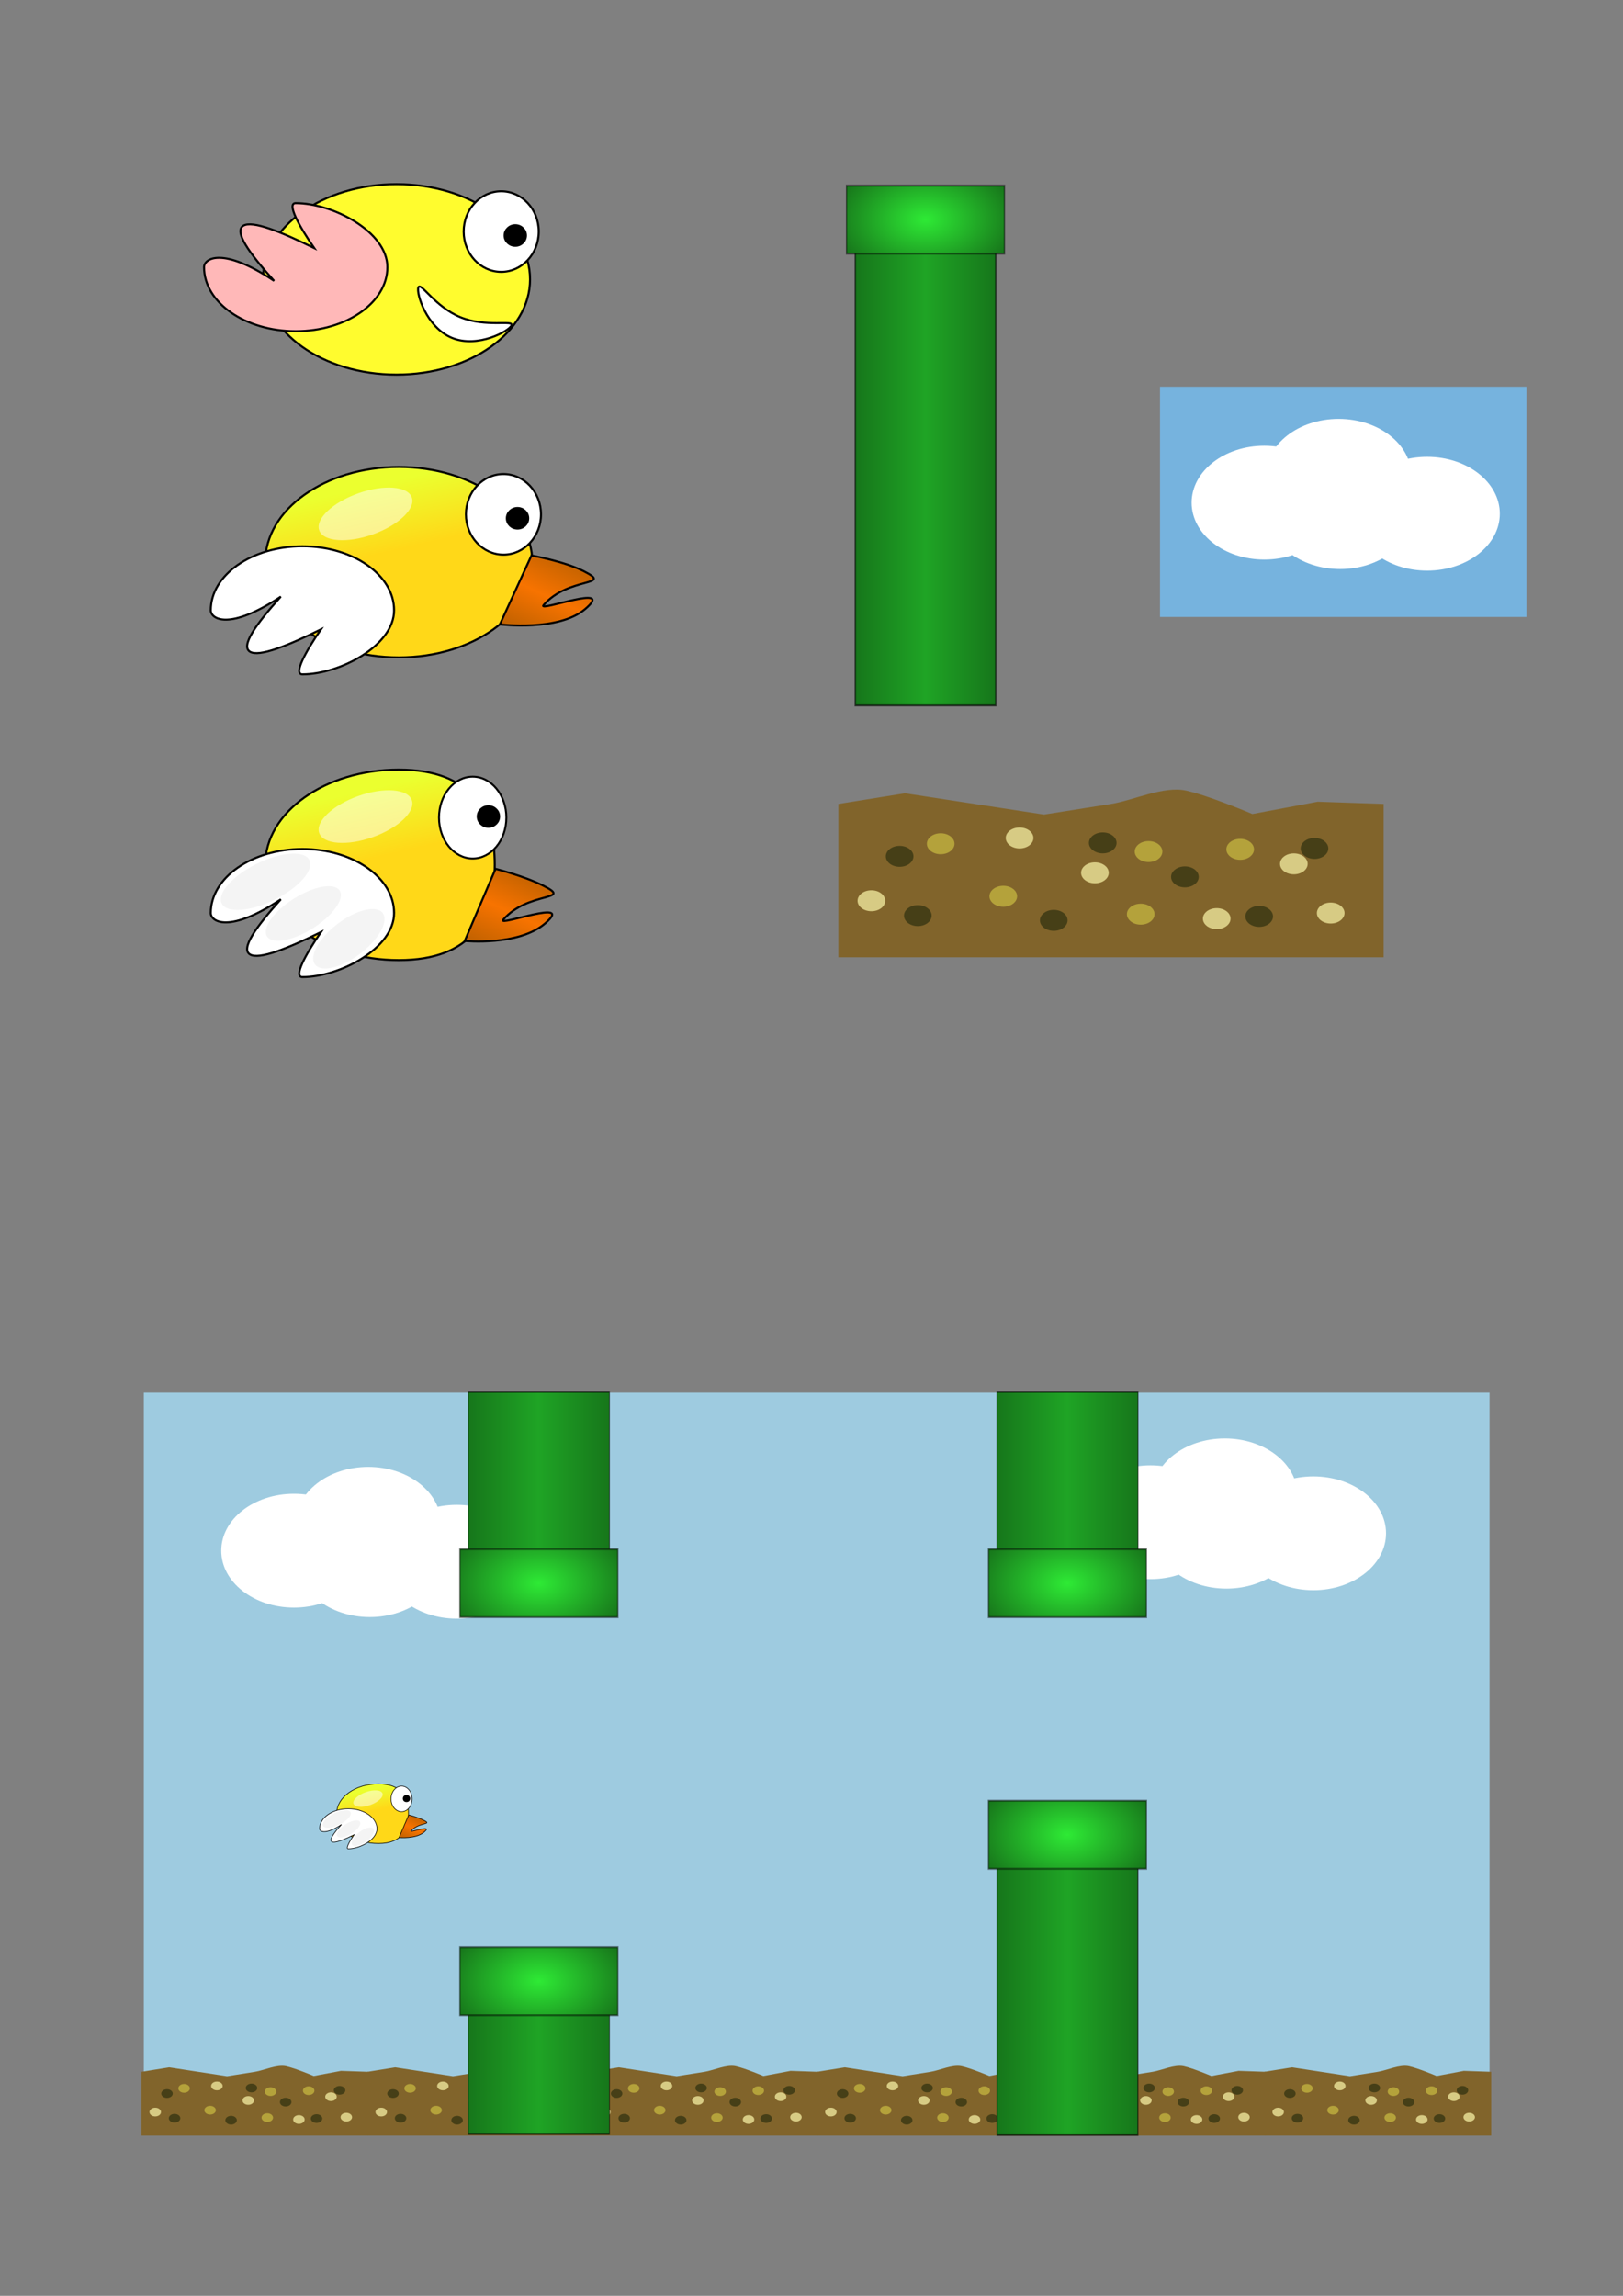 <?xml version="1.0" encoding="UTF-8" standalone="no"?>
<!-- Created with Inkscape (http://www.inkscape.org/) -->

<svg
   width="210mm"
   height="297mm"
   viewBox="0 0 210 297"
   version="1.1"
   id="svg5"
   inkscape:version="1.2 (dc2aedaf03, 2022-05-15)"
   sodipodi:docname="assets.svg"
   xmlns:inkscape="http://www.inkscape.org/namespaces/inkscape"
   xmlns:sodipodi="http://sodipodi.sourceforge.net/DTD/sodipodi-0.dtd"
   xmlns:xlink="http://www.w3.org/1999/xlink"
   xmlns="http://www.w3.org/2000/svg"
   xmlns:svg="http://www.w3.org/2000/svg">
  <rect x="0" y="0" width="210" height="297" fill="#808080" stroke="none"/>
  <sodipodi:namedview
     id="namedview7"
     pagecolor="#ffffff"
     bordercolor="#000000"
     borderopacity="0.25"
     inkscape:showpageshadow="2"
     inkscape:pageopacity="0.0"
     inkscape:pagecheckerboard="0"
     inkscape:deskcolor="#d1d1d1"
     inkscape:document-units="mm"
     showgrid="false"
     inkscape:zoom="0.914906"
     inkscape:cx="98.917265"
     inkscape:cy="532.29512"
     inkscape:window-width="2293"
     inkscape:window-height="1381"
     inkscape:window-x="546"
     inkscape:window-y="284"
     inkscape:window-maximized="0"
     inkscape:current-layer="layer1" />
  <defs
     id="defs2">
    <linearGradient
       inkscape:collect="always"
       id="linearGradient13373">
      <stop
         style="stop-color:#2eea35;stop-opacity:1;"
         offset="0"
         id="stop13369" />
      <stop
         style="stop-color:#000000;stop-opacity:1;"
         offset="1"
         id="stop13371" />
    </linearGradient>
    <linearGradient
       inkscape:collect="always"
       id="linearGradient13357">
      <stop
         style="stop-color:#1fa425;stop-opacity:1;"
         offset="0"
         id="stop13353" />
      <stop
         style="stop-color:#000000;stop-opacity:1;"
         offset="1"
         id="stop13355" />
    </linearGradient>
    <linearGradient
       inkscape:collect="always"
       id="linearGradient10140">
      <stop
         style="stop-color:#f77300;stop-opacity:1;"
         offset="0"
         id="stop10136" />
      <stop
         style="stop-color:#573f00;stop-opacity:1;"
         offset="1"
         id="stop10138" />
    </linearGradient>
    <linearGradient
       inkscape:collect="always"
       id="linearGradient4797">
      <stop
         style="stop-color:#ffd818;stop-opacity:1;"
         offset="0.701"
         id="stop4793" />
      <stop
         style="stop-color:#ebff2f;stop-opacity:1;"
         offset="1"
         id="stop4795" />
    </linearGradient>
    <linearGradient
       inkscape:collect="always"
       xlink:href="#linearGradient4797"
       id="linearGradient5527"
       x1="56.74"
       y1="59.133"
       x2="50.136"
       y2="30.431"
       gradientUnits="userSpaceOnUse"
       gradientTransform="translate(-1.88,32.389)" />
    <linearGradient
       inkscape:collect="always"
       xlink:href="#linearGradient10140"
       id="linearGradient10142"
       x1="71.527"
       y1="44.198"
       x2="78.387"
       y2="29.271"
       gradientUnits="userSpaceOnUse"
       spreadMethod="reflect"
       gradientTransform="translate(-1.88,32.389)" />
    <linearGradient
       inkscape:collect="always"
       xlink:href="#linearGradient10140"
       id="linearGradient10156"
       gradientUnits="userSpaceOnUse"
       x1="71.527"
       y1="44.198"
       x2="78.387"
       y2="29.271"
       spreadMethod="reflect"
       gradientTransform="translate(-7.094,73.083)" />
    <linearGradient
       inkscape:collect="always"
       xlink:href="#linearGradient4797"
       id="linearGradient10158"
       gradientUnits="userSpaceOnUse"
       x1="56.74"
       y1="59.133"
       x2="50.136"
       y2="30.431"
       gradientTransform="translate(-1.88,71.549)" />
    <linearGradient
       inkscape:collect="always"
       xlink:href="#linearGradient13357"
       id="linearGradient13359"
       x1="117.07"
       y1="110.22"
       x2="164.614"
       y2="110.22"
       gradientUnits="userSpaceOnUse"
       spreadMethod="reflect"
       gradientTransform="translate(7.362,-50.713)" />
    <radialGradient
       inkscape:collect="always"
       xlink:href="#linearGradient13373"
       id="radialGradient13375"
       cx="117.07"
       cy="79.137"
       fx="117.07"
       fy="79.137"
       r="14.825"
       gradientTransform="matrix(2.358,0,1.2939712e-8,1.076,-151.636,-56.749)"
       gradientUnits="userSpaceOnUse" />
    <linearGradient
       inkscape:collect="always"
       xlink:href="#linearGradient13357"
       id="linearGradient17826"
       gradientUnits="userSpaceOnUse"
       gradientTransform="matrix(1.005,0,0,0.325,6.754,2.101)"
       x1="117.07"
       y1="110.22"
       x2="164.614"
       y2="110.22"
       spreadMethod="reflect" />
    <radialGradient
       inkscape:collect="always"
       xlink:href="#linearGradient13373"
       id="radialGradient17828"
       gradientUnits="userSpaceOnUse"
       gradientTransform="matrix(2.358,0,1.2939712e-8,1.076,-151.636,-56.749)"
       cx="117.07"
       cy="79.137"
       fx="117.07"
       fy="79.137"
       r="14.825" />
    <linearGradient
       inkscape:collect="always"
       xlink:href="#linearGradient13357"
       id="linearGradient17840"
       gradientUnits="userSpaceOnUse"
       gradientTransform="matrix(1.004,0,0,0.402,6.845,-3.919)"
       x1="117.07"
       y1="110.22"
       x2="164.614"
       y2="110.22"
       spreadMethod="reflect" />
    <radialGradient
       inkscape:collect="always"
       xlink:href="#linearGradient13373"
       id="radialGradient17842"
       gradientUnits="userSpaceOnUse"
       gradientTransform="matrix(2.358,0,1.2939712e-8,1.076,-151.636,-56.749)"
       cx="117.07"
       cy="79.137"
       fx="117.07"
       fy="79.137"
       r="14.825" />
    <linearGradient
       inkscape:collect="always"
       xlink:href="#linearGradient13357"
       id="linearGradient17850"
       gradientUnits="userSpaceOnUse"
       gradientTransform="matrix(1.003,0,0,0.624,7.065,-21.261)"
       x1="117.07"
       y1="110.22"
       x2="164.614"
       y2="110.22"
       spreadMethod="reflect" />
    <radialGradient
       inkscape:collect="always"
       xlink:href="#linearGradient13373"
       id="radialGradient17852"
       gradientUnits="userSpaceOnUse"
       gradientTransform="matrix(2.358,0,1.2939712e-8,1.076,-151.636,-56.749)"
       cx="117.07"
       cy="79.137"
       fx="117.07"
       fy="79.137"
       r="14.825" />
    <linearGradient
       inkscape:collect="always"
       xlink:href="#linearGradient13357"
       id="linearGradient17860"
       gradientUnits="userSpaceOnUse"
       gradientTransform="matrix(1.004,0,0,0.402,6.845,-3.919)"
       x1="117.07"
       y1="110.22"
       x2="164.614"
       y2="110.22"
       spreadMethod="reflect" />
    <radialGradient
       inkscape:collect="always"
       xlink:href="#linearGradient13373"
       id="radialGradient17862"
       gradientUnits="userSpaceOnUse"
       gradientTransform="matrix(2.358,0,1.2939712e-8,1.076,-151.636,-56.749)"
       cx="117.07"
       cy="79.137"
       fx="117.07"
       fy="79.137"
       r="14.825" />
    <linearGradient
       inkscape:collect="always"
       xlink:href="#linearGradient4797"
       id="linearGradient17884"
       gradientUnits="userSpaceOnUse"
       gradientTransform="translate(-1.88,71.549)"
       x1="56.74"
       y1="59.133"
       x2="50.136"
       y2="30.431" />
    <linearGradient
       inkscape:collect="always"
       xlink:href="#linearGradient10140"
       id="linearGradient17886"
       gradientUnits="userSpaceOnUse"
       gradientTransform="translate(-7.094,73.083)"
       x1="71.527"
       y1="44.198"
       x2="78.387"
       y2="29.271"
       spreadMethod="reflect" />
  </defs>
  <g
     inkscape:label="Layer 1"
     inkscape:groupmode="layer"
     id="layer1">
    <rect
       style="fill:#76b3de;fill-opacity:1;stroke:none;stroke-width:0.193;stroke-opacity:0.609"
       id="rect18866"
       width="47.427"
       height="29.787"
       x="150.091"
       y="50.03" />
    <ellipse
       style="fill:url(#linearGradient5527);fill-opacity:1;stroke:#000000;stroke-width:0.265;stroke-opacity:1"
       id="path61"
       cx="51.594"
       cy="72.725"
       rx="17.279"
       ry="12.32" />
    <ellipse
       style="fill:#ffffff;fill-opacity:1;stroke:#000000;stroke-width:0.265;stroke-opacity:1"
       id="path2457"
       cx="65.142"
       cy="66.539"
       rx="4.857"
       ry="5.214" />
    <ellipse
       style="fill:#000000;fill-opacity:1;stroke:#000000;stroke-width:0.265;stroke-opacity:1"
       id="path2615"
       cx="66.962"
       cy="67.047"
       rx="1.38"
       ry="1.329" />
    <path
       id="path2834"
       style="fill:#ffffff;fill-opacity:1;stroke:#000000;stroke-width:0.265"
       d="m 50.991,78.953 c 0,4.574 -7.038,8.282 -11.86,8.282 -1.205,0 0.424,-2.957 2.392,-5.81 -4.256,2.087 -8.01,3.627 -9.191,2.878 -1.181,-0.749 0.695,-3.442 4.005,-7.123 -6.659,4.448 -9.067,2.917 -9.067,1.773 0,-4.574 5.31,-8.282 11.86,-8.282 6.55,0 11.86,3.708 11.86,8.282 z"
       sodipodi:nodetypes="sscscssss" />
    <ellipse
       style="fill:#fffc2e;fill-opacity:1;stroke:#000000;stroke-width:0.265;stroke-opacity:1"
       id="ellipse3304"
       cx="51.305"
       cy="36.142"
       rx="17.279"
       ry="12.32" />
    <ellipse
       style="fill:#ffffff;fill-opacity:1;stroke:#000000;stroke-width:0.265;stroke-opacity:1"
       id="ellipse3306"
       cx="64.852"
       cy="29.956"
       rx="4.857"
       ry="5.214" />
    <ellipse
       style="fill:#000000;fill-opacity:1;stroke:#000000;stroke-width:0.265;stroke-opacity:1"
       id="ellipse3308"
       cx="66.673"
       cy="30.465"
       rx="1.38"
       ry="1.329" />
    <path
       id="path3312"
       style="fill:#ffffff;stroke:#000000;stroke-width:0.265"
       d="m 66.183,42.088 c -0.301,0.739 -4.363,2.984 -7.69,1.627 -3.328,-1.357 -4.662,-5.801 -4.36,-6.54 0.302,-0.739 2.124,2.506 5.452,3.863 3.328,1.357 6.9,0.311 6.598,1.051 z"
       sodipodi:nodetypes="sssss" />
    <path
       id="path4040"
       style="fill:#ffb8b8;fill-opacity:1;stroke:#000000;stroke-width:0.265"
       d="m 50.123,34.562 c 0,-4.574 -7.038,-8.282 -11.86,-8.282 -1.205,0 0.424,2.957 2.392,5.81 -4.256,-2.087 -8.01,-3.627 -9.191,-2.878 -1.181,0.749 0.695,3.442 4.005,7.123 -6.659,-4.448 -9.067,-2.917 -9.067,-1.773 0,4.574 5.31,8.282 11.86,8.282 6.55,0 11.86,-3.708 11.86,-8.282 z"
       sodipodi:nodetypes="sscscssss" />
    <ellipse
       style="fill:#ffffff;fill-opacity:0.502;stroke:none;stroke-width:0.513;stroke-opacity:1"
       id="path6431"
       cx="22.302"
       cy="78.476"
       rx="6.358"
       ry="2.82"
       transform="rotate(-19.564)" />
    <path
       id="path9968"
       style="fill:url(#linearGradient10142);fill-opacity:1;stroke:#000000;stroke-width:0.265;stroke-opacity:1"
       d="m 68.769,71.86 c 0,0 4.251,0.764 6.761,2.032 3.949,1.996 -2.022,0.674 -5.206,4.399 -0.818,0.957 9.428,-2.932 5.396,0.496 -3.456,2.938 -11.041,1.99 -11.041,1.99 z"
       sodipodi:nodetypes="cssscc" />
    <g
       id="g13390">
      <path
         id="ellipse10144"
         style="fill:url(#linearGradient10158);stroke:#000000;stroke-width:0.265"
         d="m 64.017,111.885 c 0,6.804 -2.88,12.32 -12.423,12.32 -9.543,0 -17.279,-5.516 -17.279,-12.32 0,-6.804 7.736,-12.32 17.279,-12.32 9.543,0 12.423,5.516 12.423,12.32 z"
         sodipodi:nodetypes="sssss" />
      <ellipse
         style="fill:#ffffff;fill-opacity:1;stroke:#000000;stroke-width:0.252;stroke-opacity:1"
         id="ellipse10146"
         cx="61.159"
         cy="105.771"
         rx="4.357"
         ry="5.293" />
      <ellipse
         style="fill:#000000;fill-opacity:1;stroke:#000000;stroke-width:0.265;stroke-opacity:1"
         id="ellipse10148"
         cx="63.197"
         cy="105.629"
         rx="1.38"
         ry="1.329" />
      <path
         id="path10150"
         style="fill:#ffffff;fill-opacity:1;stroke:#000000;stroke-width:0.265"
         d="m 50.991,118.113 c 0,4.574 -7.038,8.282 -11.86,8.282 -1.205,0 0.424,-2.957 2.392,-5.81 -4.256,2.087 -8.01,3.627 -9.191,2.878 -1.181,-0.749 0.695,-3.442 4.005,-7.123 -6.659,4.448 -9.067,2.917 -9.067,1.773 0,-4.574 5.31,-8.282 11.86,-8.282 6.55,0 11.86,3.708 11.86,8.282 z"
         sodipodi:nodetypes="sscscssss" />
      <ellipse
         style="fill:#ffffff;fill-opacity:0.502;stroke:none;stroke-width:0.513;stroke-opacity:1"
         id="ellipse10152"
         cx="9.188"
         cy="115.375"
         rx="6.358"
         ry="2.82"
         transform="rotate(-19.564)" />
      <path
         id="path10154"
         style="fill:url(#linearGradient10156);fill-opacity:1;stroke:#000000;stroke-width:0.265;stroke-opacity:1"
         d="m 64.117,112.4 c 0,0 3.689,0.917 6.199,2.186 3.949,1.996 -2.022,0.674 -5.206,4.399 -0.818,0.957 9.428,-2.932 5.396,0.496 -3.456,2.938 -10.377,2.245 -10.377,2.245 z"
         sodipodi:nodetypes="cssscc" />
      <ellipse
         style="fill:#000000;fill-opacity:0.043;stroke:none;stroke-width:0.243;stroke-opacity:1"
         id="path10161"
         cx="-16.606"
         cy="117.602"
         rx="6.334"
         ry="2.596"
         transform="matrix(0.898,-0.439,0.419,0.908,0,0)" />
      <ellipse
         style="fill:#000000;fill-opacity:0.043;stroke:none;stroke-width:0.213;stroke-opacity:1"
         id="ellipse11567"
         cx="-32.396"
         cy="120.912"
         rx="5.553"
         ry="2.277"
         transform="matrix(0.845,-0.535,0.551,0.834,0,0)" />
      <ellipse
         style="fill:#000000;fill-opacity:0.043;stroke:none;stroke-width:0.22;stroke-opacity:1"
         id="ellipse11569"
         cx="-17.37"
         cy="126.128"
         rx="5.491"
         ry="2.445"
         transform="matrix(0.814,-0.58,0.47,0.883,0,0)" />
    </g>
    <g
       id="g13394"
       transform="matrix(0.689,0,0,1.001,34.02,-0.038)">
      <rect
         style="fill:url(#linearGradient13359);fill-opacity:1;stroke:#000000;stroke-width:0.265;stroke-opacity:0.609"
         id="rect12401"
         width="26.379"
         height="63.596"
         x="111.242"
         y="27.606" />
      <rect
         style="fill:url(#radialGradient13375);fill-opacity:1;stroke:#000000;stroke-width:0.265;stroke-opacity:0.46"
         id="rect13367"
         width="29.651"
         height="8.793"
         x="109.606"
         y="24.028" />
    </g>
    <g
       id="g15022"
       transform="translate(79.239,-101.506)">
      <path
         id="rect13448"
         style="fill:#81642b;stroke-width:0.265;stroke-opacity:0.609"
         d="m 29.242,205.512 8.614,-1.38 9.023,1.38 8.963,1.374 c 0,0 5.783,-0.916 8.674,-1.374 2.868,-0.454 6.814,-2.362 9.686,-1.735 2.971,0.648 8.602,3.037 8.602,3.037 l 8.457,-1.591 8.529,0.289 v 19.835 H 29.242 Z"
         sodipodi:nodetypes="cssssssscccc" />
      <ellipse
         style="fill:#463f17;fill-opacity:1;stroke:none;stroke-width:0.14;stroke-opacity:0.609"
         id="path13606"
         cx="37.166"
         cy="212.286"
         rx="1.789"
         ry="1.356" />
      <ellipse
         style="fill:#463f17;fill-opacity:1;stroke:none;stroke-width:0.14;stroke-opacity:0.609"
         id="ellipse14968"
         cx="39.518"
         cy="219.955"
         rx="1.789"
         ry="1.356" />
      <ellipse
         style="fill:#463f17;fill-opacity:1;stroke:none;stroke-width:0.14;stroke-opacity:0.609"
         id="ellipse14970"
         cx="63.443"
         cy="210.548"
         rx="1.789"
         ry="1.356" />
      <ellipse
         style="fill:#463f17;fill-opacity:1;stroke:none;stroke-width:0.14;stroke-opacity:0.609"
         id="ellipse14972"
         cx="57.104"
         cy="220.568"
         rx="1.789"
         ry="1.356" />
      <ellipse
         style="fill:#463f17;fill-opacity:1;stroke:none;stroke-width:0.14;stroke-opacity:0.609"
         id="ellipse14974"
         cx="74.076"
         cy="214.945"
         rx="1.789"
         ry="1.356" />
      <ellipse
         style="fill:#463f17;fill-opacity:1;stroke:none;stroke-width:0.14;stroke-opacity:0.609"
         id="ellipse14976"
         cx="90.844"
         cy="211.264"
         rx="1.789"
         ry="1.356" />
      <ellipse
         style="fill:#463f17;fill-opacity:1;stroke:none;stroke-width:0.14;stroke-opacity:0.609"
         id="ellipse14978"
         cx="83.687"
         cy="220.057"
         rx="1.789"
         ry="1.356" />
      <ellipse
         style="fill:#b4a23b;fill-opacity:1;stroke:none;stroke-width:0.14;stroke-opacity:0.609"
         id="ellipse14980"
         cx="81.229"
         cy="211.381"
         rx="1.789"
         ry="1.356" />
      <ellipse
         style="fill:#b4a23b;fill-opacity:1;stroke:none;stroke-width:0.14;stroke-opacity:0.609"
         id="ellipse14982"
         cx="68.36"
         cy="219.768"
         rx="1.789"
         ry="1.356" />
      <ellipse
         style="fill:#b4a23b;fill-opacity:1;stroke:none;stroke-width:0.14;stroke-opacity:0.609"
         id="ellipse14984"
         cx="69.372"
         cy="211.67"
         rx="1.789"
         ry="1.356" />
      <ellipse
         style="fill:#b4a23b;fill-opacity:1;stroke:none;stroke-width:0.14;stroke-opacity:0.609"
         id="ellipse14986"
         cx="50.575"
         cy="217.454"
         rx="1.789"
         ry="1.356" />
      <ellipse
         style="fill:#b4a23b;fill-opacity:1;stroke:none;stroke-width:0.14;stroke-opacity:0.609"
         id="ellipse14988"
         cx="42.477"
         cy="210.658"
         rx="1.789"
         ry="1.356" />
      <ellipse
         style="fill:#d7cb84;fill-opacity:1;stroke:none;stroke-width:0.14;stroke-opacity:0.609"
         id="ellipse14990"
         cx="52.684"
         cy="209.911"
         rx="1.789"
         ry="1.356" />
      <ellipse
         style="fill:#d7cb84;fill-opacity:1;stroke:none;stroke-width:0.14;stroke-opacity:0.609"
         id="ellipse14992"
         cx="33.513"
         cy="218.033"
         rx="1.789"
         ry="1.356" />
      <ellipse
         style="fill:#d7cb84;fill-opacity:1;stroke:none;stroke-width:0.14;stroke-opacity:0.609"
         id="ellipse14994"
         cx="62.432"
         cy="214.418"
         rx="1.789"
         ry="1.356" />
      <ellipse
         style="fill:#d7cb84;fill-opacity:1;stroke:none;stroke-width:0.14;stroke-opacity:0.609"
         id="ellipse14996"
         cx="78.193"
         cy="220.346"
         rx="1.789"
         ry="1.356" />
      <ellipse
         style="fill:#d7cb84;fill-opacity:1;stroke:none;stroke-width:0.14;stroke-opacity:0.609"
         id="ellipse14998"
         cx="88.17"
         cy="213.261"
         rx="1.789"
         ry="1.356" />
      <ellipse
         style="fill:#d7cb84;fill-opacity:1;stroke:none;stroke-width:0.14;stroke-opacity:0.609"
         id="ellipse15000"
         cx="92.941"
         cy="219.623"
         rx="1.789"
         ry="1.356" />
    </g>
    <rect
       style="fill:#9ecbe0;fill-opacity:1;stroke:none;stroke-width:0.257;stroke-opacity:0.609"
       id="rect16528"
       width="174.123"
       height="95.906"
       x="18.609"
       y="180.155" />
    <g
       id="g17608"
       transform="matrix(0.416,0,0,0.416,6.147,182.524)">
      <path
         id="path17570"
         style="fill:#81642b;stroke-width:0.265;stroke-opacity:0.609"
         d="m 29.242,205.512 8.614,-1.38 9.023,1.38 8.963,1.374 c 0,0 5.783,-0.916 8.674,-1.374 2.868,-0.454 6.814,-2.362 9.686,-1.735 2.971,0.648 8.602,3.037 8.602,3.037 l 8.457,-1.591 8.529,0.289 v 19.835 H 29.242 Z"
         sodipodi:nodetypes="cssssssscccc" />
      <ellipse
         style="fill:#463f17;fill-opacity:1;stroke:none;stroke-width:0.14;stroke-opacity:0.609"
         id="ellipse17572"
         cx="37.166"
         cy="212.286"
         rx="1.789"
         ry="1.356" />
      <ellipse
         style="fill:#463f17;fill-opacity:1;stroke:none;stroke-width:0.14;stroke-opacity:0.609"
         id="ellipse17574"
         cx="39.518"
         cy="219.955"
         rx="1.789"
         ry="1.356" />
      <ellipse
         style="fill:#463f17;fill-opacity:1;stroke:none;stroke-width:0.14;stroke-opacity:0.609"
         id="ellipse17576"
         cx="63.443"
         cy="210.548"
         rx="1.789"
         ry="1.356" />
      <ellipse
         style="fill:#463f17;fill-opacity:1;stroke:none;stroke-width:0.14;stroke-opacity:0.609"
         id="ellipse17578"
         cx="57.104"
         cy="220.568"
         rx="1.789"
         ry="1.356" />
      <ellipse
         style="fill:#463f17;fill-opacity:1;stroke:none;stroke-width:0.14;stroke-opacity:0.609"
         id="ellipse17580"
         cx="74.076"
         cy="214.945"
         rx="1.789"
         ry="1.356" />
      <ellipse
         style="fill:#463f17;fill-opacity:1;stroke:none;stroke-width:0.14;stroke-opacity:0.609"
         id="ellipse17582"
         cx="90.844"
         cy="211.264"
         rx="1.789"
         ry="1.356" />
      <ellipse
         style="fill:#463f17;fill-opacity:1;stroke:none;stroke-width:0.14;stroke-opacity:0.609"
         id="ellipse17584"
         cx="83.687"
         cy="220.057"
         rx="1.789"
         ry="1.356" />
      <ellipse
         style="fill:#b4a23b;fill-opacity:1;stroke:none;stroke-width:0.14;stroke-opacity:0.609"
         id="ellipse17586"
         cx="81.229"
         cy="211.381"
         rx="1.789"
         ry="1.356" />
      <ellipse
         style="fill:#b4a23b;fill-opacity:1;stroke:none;stroke-width:0.14;stroke-opacity:0.609"
         id="ellipse17588"
         cx="68.36"
         cy="219.768"
         rx="1.789"
         ry="1.356" />
      <ellipse
         style="fill:#b4a23b;fill-opacity:1;stroke:none;stroke-width:0.14;stroke-opacity:0.609"
         id="ellipse17590"
         cx="69.372"
         cy="211.67"
         rx="1.789"
         ry="1.356" />
      <ellipse
         style="fill:#b4a23b;fill-opacity:1;stroke:none;stroke-width:0.14;stroke-opacity:0.609"
         id="ellipse17592"
         cx="50.575"
         cy="217.454"
         rx="1.789"
         ry="1.356" />
      <ellipse
         style="fill:#b4a23b;fill-opacity:1;stroke:none;stroke-width:0.14;stroke-opacity:0.609"
         id="ellipse17594"
         cx="42.477"
         cy="210.658"
         rx="1.789"
         ry="1.356" />
      <ellipse
         style="fill:#d7cb84;fill-opacity:1;stroke:none;stroke-width:0.14;stroke-opacity:0.609"
         id="ellipse17596"
         cx="52.684"
         cy="209.911"
         rx="1.789"
         ry="1.356" />
      <ellipse
         style="fill:#d7cb84;fill-opacity:1;stroke:none;stroke-width:0.14;stroke-opacity:0.609"
         id="ellipse17598"
         cx="33.513"
         cy="218.033"
         rx="1.789"
         ry="1.356" />
      <ellipse
         style="fill:#d7cb84;fill-opacity:1;stroke:none;stroke-width:0.14;stroke-opacity:0.609"
         id="ellipse17600"
         cx="62.432"
         cy="214.418"
         rx="1.789"
         ry="1.356" />
      <ellipse
         style="fill:#d7cb84;fill-opacity:1;stroke:none;stroke-width:0.14;stroke-opacity:0.609"
         id="ellipse17602"
         cx="78.193"
         cy="220.346"
         rx="1.789"
         ry="1.356" />
      <ellipse
         style="fill:#d7cb84;fill-opacity:1;stroke:none;stroke-width:0.14;stroke-opacity:0.609"
         id="ellipse17604"
         cx="88.17"
         cy="213.261"
         rx="1.789"
         ry="1.356" />
      <ellipse
         style="fill:#d7cb84;fill-opacity:1;stroke:none;stroke-width:0.14;stroke-opacity:0.609"
         id="ellipse17606"
         cx="92.941"
         cy="219.623"
         rx="1.789"
         ry="1.356" />
    </g>
    <g
       id="g17648"
       transform="matrix(0.416,0,0,0.416,35.389,182.524)">
      <path
         id="path17610"
         style="fill:#81642b;stroke-width:0.265;stroke-opacity:0.609"
         d="m 29.242,205.512 8.614,-1.38 9.023,1.38 8.963,1.374 c 0,0 5.783,-0.916 8.674,-1.374 2.868,-0.454 6.814,-2.362 9.686,-1.735 2.971,0.648 8.602,3.037 8.602,3.037 l 8.457,-1.591 8.529,0.289 v 19.835 H 29.242 Z"
         sodipodi:nodetypes="cssssssscccc" />
      <ellipse
         style="fill:#463f17;fill-opacity:1;stroke:none;stroke-width:0.14;stroke-opacity:0.609"
         id="ellipse17612"
         cx="37.166"
         cy="212.286"
         rx="1.789"
         ry="1.356" />
      <ellipse
         style="fill:#463f17;fill-opacity:1;stroke:none;stroke-width:0.14;stroke-opacity:0.609"
         id="ellipse17614"
         cx="39.518"
         cy="219.955"
         rx="1.789"
         ry="1.356" />
      <ellipse
         style="fill:#463f17;fill-opacity:1;stroke:none;stroke-width:0.14;stroke-opacity:0.609"
         id="ellipse17616"
         cx="63.443"
         cy="210.548"
         rx="1.789"
         ry="1.356" />
      <ellipse
         style="fill:#463f17;fill-opacity:1;stroke:none;stroke-width:0.14;stroke-opacity:0.609"
         id="ellipse17618"
         cx="57.104"
         cy="220.568"
         rx="1.789"
         ry="1.356" />
      <ellipse
         style="fill:#463f17;fill-opacity:1;stroke:none;stroke-width:0.14;stroke-opacity:0.609"
         id="ellipse17620"
         cx="74.076"
         cy="214.945"
         rx="1.789"
         ry="1.356" />
      <ellipse
         style="fill:#463f17;fill-opacity:1;stroke:none;stroke-width:0.14;stroke-opacity:0.609"
         id="ellipse17622"
         cx="90.844"
         cy="211.264"
         rx="1.789"
         ry="1.356" />
      <ellipse
         style="fill:#463f17;fill-opacity:1;stroke:none;stroke-width:0.14;stroke-opacity:0.609"
         id="ellipse17624"
         cx="83.687"
         cy="220.057"
         rx="1.789"
         ry="1.356" />
      <ellipse
         style="fill:#b4a23b;fill-opacity:1;stroke:none;stroke-width:0.14;stroke-opacity:0.609"
         id="ellipse17626"
         cx="81.229"
         cy="211.381"
         rx="1.789"
         ry="1.356" />
      <ellipse
         style="fill:#b4a23b;fill-opacity:1;stroke:none;stroke-width:0.14;stroke-opacity:0.609"
         id="ellipse17628"
         cx="68.36"
         cy="219.768"
         rx="1.789"
         ry="1.356" />
      <ellipse
         style="fill:#b4a23b;fill-opacity:1;stroke:none;stroke-width:0.14;stroke-opacity:0.609"
         id="ellipse17630"
         cx="69.372"
         cy="211.67"
         rx="1.789"
         ry="1.356" />
      <ellipse
         style="fill:#b4a23b;fill-opacity:1;stroke:none;stroke-width:0.14;stroke-opacity:0.609"
         id="ellipse17632"
         cx="50.575"
         cy="217.454"
         rx="1.789"
         ry="1.356" />
      <ellipse
         style="fill:#b4a23b;fill-opacity:1;stroke:none;stroke-width:0.14;stroke-opacity:0.609"
         id="ellipse17634"
         cx="42.477"
         cy="210.658"
         rx="1.789"
         ry="1.356" />
      <ellipse
         style="fill:#d7cb84;fill-opacity:1;stroke:none;stroke-width:0.14;stroke-opacity:0.609"
         id="ellipse17636"
         cx="52.684"
         cy="209.911"
         rx="1.789"
         ry="1.356" />
      <ellipse
         style="fill:#d7cb84;fill-opacity:1;stroke:none;stroke-width:0.14;stroke-opacity:0.609"
         id="ellipse17638"
         cx="33.513"
         cy="218.033"
         rx="1.789"
         ry="1.356" />
      <ellipse
         style="fill:#d7cb84;fill-opacity:1;stroke:none;stroke-width:0.14;stroke-opacity:0.609"
         id="ellipse17640"
         cx="62.432"
         cy="214.418"
         rx="1.789"
         ry="1.356" />
      <ellipse
         style="fill:#d7cb84;fill-opacity:1;stroke:none;stroke-width:0.14;stroke-opacity:0.609"
         id="ellipse17642"
         cx="78.193"
         cy="220.346"
         rx="1.789"
         ry="1.356" />
      <ellipse
         style="fill:#d7cb84;fill-opacity:1;stroke:none;stroke-width:0.14;stroke-opacity:0.609"
         id="ellipse17644"
         cx="88.17"
         cy="213.261"
         rx="1.789"
         ry="1.356" />
      <ellipse
         style="fill:#d7cb84;fill-opacity:1;stroke:none;stroke-width:0.14;stroke-opacity:0.609"
         id="ellipse17646"
         cx="92.941"
         cy="219.623"
         rx="1.789"
         ry="1.356" />
    </g>
    <g
       id="g17688"
       transform="matrix(0.416,0,0,0.416,64.324,182.524)">
      <path
         id="path17650"
         style="fill:#81642b;stroke-width:0.265;stroke-opacity:0.609"
         d="m 29.242,205.512 8.614,-1.38 9.023,1.38 8.963,1.374 c 0,0 5.783,-0.916 8.674,-1.374 2.868,-0.454 6.814,-2.362 9.686,-1.735 2.971,0.648 8.602,3.037 8.602,3.037 l 8.457,-1.591 8.529,0.289 v 19.835 H 29.242 Z"
         sodipodi:nodetypes="cssssssscccc" />
      <ellipse
         style="fill:#463f17;fill-opacity:1;stroke:none;stroke-width:0.14;stroke-opacity:0.609"
         id="ellipse17652"
         cx="37.166"
         cy="212.286"
         rx="1.789"
         ry="1.356" />
      <ellipse
         style="fill:#463f17;fill-opacity:1;stroke:none;stroke-width:0.14;stroke-opacity:0.609"
         id="ellipse17654"
         cx="39.518"
         cy="219.955"
         rx="1.789"
         ry="1.356" />
      <ellipse
         style="fill:#463f17;fill-opacity:1;stroke:none;stroke-width:0.14;stroke-opacity:0.609"
         id="ellipse17656"
         cx="63.443"
         cy="210.548"
         rx="1.789"
         ry="1.356" />
      <ellipse
         style="fill:#463f17;fill-opacity:1;stroke:none;stroke-width:0.14;stroke-opacity:0.609"
         id="ellipse17658"
         cx="57.104"
         cy="220.568"
         rx="1.789"
         ry="1.356" />
      <ellipse
         style="fill:#463f17;fill-opacity:1;stroke:none;stroke-width:0.14;stroke-opacity:0.609"
         id="ellipse17660"
         cx="74.076"
         cy="214.945"
         rx="1.789"
         ry="1.356" />
      <ellipse
         style="fill:#463f17;fill-opacity:1;stroke:none;stroke-width:0.14;stroke-opacity:0.609"
         id="ellipse17662"
         cx="90.844"
         cy="211.264"
         rx="1.789"
         ry="1.356" />
      <ellipse
         style="fill:#463f17;fill-opacity:1;stroke:none;stroke-width:0.14;stroke-opacity:0.609"
         id="ellipse17664"
         cx="83.687"
         cy="220.057"
         rx="1.789"
         ry="1.356" />
      <ellipse
         style="fill:#b4a23b;fill-opacity:1;stroke:none;stroke-width:0.14;stroke-opacity:0.609"
         id="ellipse17666"
         cx="81.229"
         cy="211.381"
         rx="1.789"
         ry="1.356" />
      <ellipse
         style="fill:#b4a23b;fill-opacity:1;stroke:none;stroke-width:0.14;stroke-opacity:0.609"
         id="ellipse17668"
         cx="68.36"
         cy="219.768"
         rx="1.789"
         ry="1.356" />
      <ellipse
         style="fill:#b4a23b;fill-opacity:1;stroke:none;stroke-width:0.14;stroke-opacity:0.609"
         id="ellipse17670"
         cx="69.372"
         cy="211.67"
         rx="1.789"
         ry="1.356" />
      <ellipse
         style="fill:#b4a23b;fill-opacity:1;stroke:none;stroke-width:0.14;stroke-opacity:0.609"
         id="ellipse17672"
         cx="50.575"
         cy="217.454"
         rx="1.789"
         ry="1.356" />
      <ellipse
         style="fill:#b4a23b;fill-opacity:1;stroke:none;stroke-width:0.14;stroke-opacity:0.609"
         id="ellipse17674"
         cx="42.477"
         cy="210.658"
         rx="1.789"
         ry="1.356" />
      <ellipse
         style="fill:#d7cb84;fill-opacity:1;stroke:none;stroke-width:0.14;stroke-opacity:0.609"
         id="ellipse17676"
         cx="52.684"
         cy="209.911"
         rx="1.789"
         ry="1.356" />
      <ellipse
         style="fill:#d7cb84;fill-opacity:1;stroke:none;stroke-width:0.14;stroke-opacity:0.609"
         id="ellipse17678"
         cx="33.513"
         cy="218.033"
         rx="1.789"
         ry="1.356" />
      <ellipse
         style="fill:#d7cb84;fill-opacity:1;stroke:none;stroke-width:0.14;stroke-opacity:0.609"
         id="ellipse17680"
         cx="62.432"
         cy="214.418"
         rx="1.789"
         ry="1.356" />
      <ellipse
         style="fill:#d7cb84;fill-opacity:1;stroke:none;stroke-width:0.14;stroke-opacity:0.609"
         id="ellipse17682"
         cx="78.193"
         cy="220.346"
         rx="1.789"
         ry="1.356" />
      <ellipse
         style="fill:#d7cb84;fill-opacity:1;stroke:none;stroke-width:0.14;stroke-opacity:0.609"
         id="ellipse17684"
         cx="88.17"
         cy="213.261"
         rx="1.789"
         ry="1.356" />
      <ellipse
         style="fill:#d7cb84;fill-opacity:1;stroke:none;stroke-width:0.14;stroke-opacity:0.609"
         id="ellipse17686"
         cx="92.941"
         cy="219.623"
         rx="1.789"
         ry="1.356" />
    </g>
    <g
       id="g17728"
       transform="matrix(0.416,0,0,0.416,93.566,182.524)">
      <path
         id="path17690"
         style="fill:#81642b;stroke-width:0.265;stroke-opacity:0.609"
         d="m 29.242,205.512 8.614,-1.38 9.023,1.38 8.963,1.374 c 0,0 5.783,-0.916 8.674,-1.374 2.868,-0.454 6.814,-2.362 9.686,-1.735 2.971,0.648 8.602,3.037 8.602,3.037 l 8.457,-1.591 8.529,0.289 v 19.835 H 29.242 Z"
         sodipodi:nodetypes="cssssssscccc" />
      <ellipse
         style="fill:#463f17;fill-opacity:1;stroke:none;stroke-width:0.14;stroke-opacity:0.609"
         id="ellipse17692"
         cx="37.166"
         cy="212.286"
         rx="1.789"
         ry="1.356" />
      <ellipse
         style="fill:#463f17;fill-opacity:1;stroke:none;stroke-width:0.14;stroke-opacity:0.609"
         id="ellipse17694"
         cx="39.518"
         cy="219.955"
         rx="1.789"
         ry="1.356" />
      <ellipse
         style="fill:#463f17;fill-opacity:1;stroke:none;stroke-width:0.14;stroke-opacity:0.609"
         id="ellipse17696"
         cx="63.443"
         cy="210.548"
         rx="1.789"
         ry="1.356" />
      <ellipse
         style="fill:#463f17;fill-opacity:1;stroke:none;stroke-width:0.14;stroke-opacity:0.609"
         id="ellipse17698"
         cx="57.104"
         cy="220.568"
         rx="1.789"
         ry="1.356" />
      <ellipse
         style="fill:#463f17;fill-opacity:1;stroke:none;stroke-width:0.14;stroke-opacity:0.609"
         id="ellipse17700"
         cx="74.076"
         cy="214.945"
         rx="1.789"
         ry="1.356" />
      <ellipse
         style="fill:#463f17;fill-opacity:1;stroke:none;stroke-width:0.14;stroke-opacity:0.609"
         id="ellipse17702"
         cx="90.844"
         cy="211.264"
         rx="1.789"
         ry="1.356" />
      <ellipse
         style="fill:#463f17;fill-opacity:1;stroke:none;stroke-width:0.14;stroke-opacity:0.609"
         id="ellipse17704"
         cx="83.687"
         cy="220.057"
         rx="1.789"
         ry="1.356" />
      <ellipse
         style="fill:#b4a23b;fill-opacity:1;stroke:none;stroke-width:0.14;stroke-opacity:0.609"
         id="ellipse17706"
         cx="81.229"
         cy="211.381"
         rx="1.789"
         ry="1.356" />
      <ellipse
         style="fill:#b4a23b;fill-opacity:1;stroke:none;stroke-width:0.14;stroke-opacity:0.609"
         id="ellipse17708"
         cx="68.36"
         cy="219.768"
         rx="1.789"
         ry="1.356" />
      <ellipse
         style="fill:#b4a23b;fill-opacity:1;stroke:none;stroke-width:0.14;stroke-opacity:0.609"
         id="ellipse17710"
         cx="69.372"
         cy="211.67"
         rx="1.789"
         ry="1.356" />
      <ellipse
         style="fill:#b4a23b;fill-opacity:1;stroke:none;stroke-width:0.14;stroke-opacity:0.609"
         id="ellipse17712"
         cx="50.575"
         cy="217.454"
         rx="1.789"
         ry="1.356" />
      <ellipse
         style="fill:#b4a23b;fill-opacity:1;stroke:none;stroke-width:0.14;stroke-opacity:0.609"
         id="ellipse17714"
         cx="42.477"
         cy="210.658"
         rx="1.789"
         ry="1.356" />
      <ellipse
         style="fill:#d7cb84;fill-opacity:1;stroke:none;stroke-width:0.14;stroke-opacity:0.609"
         id="ellipse17716"
         cx="52.684"
         cy="209.911"
         rx="1.789"
         ry="1.356" />
      <ellipse
         style="fill:#d7cb84;fill-opacity:1;stroke:none;stroke-width:0.14;stroke-opacity:0.609"
         id="ellipse17718"
         cx="33.513"
         cy="218.033"
         rx="1.789"
         ry="1.356" />
      <ellipse
         style="fill:#d7cb84;fill-opacity:1;stroke:none;stroke-width:0.14;stroke-opacity:0.609"
         id="ellipse17720"
         cx="62.432"
         cy="214.418"
         rx="1.789"
         ry="1.356" />
      <ellipse
         style="fill:#d7cb84;fill-opacity:1;stroke:none;stroke-width:0.14;stroke-opacity:0.609"
         id="ellipse17722"
         cx="78.193"
         cy="220.346"
         rx="1.789"
         ry="1.356" />
      <ellipse
         style="fill:#d7cb84;fill-opacity:1;stroke:none;stroke-width:0.14;stroke-opacity:0.609"
         id="ellipse17724"
         cx="88.17"
         cy="213.261"
         rx="1.789"
         ry="1.356" />
      <ellipse
         style="fill:#d7cb84;fill-opacity:1;stroke:none;stroke-width:0.14;stroke-opacity:0.609"
         id="ellipse17726"
         cx="92.941"
         cy="219.623"
         rx="1.789"
         ry="1.356" />
    </g>
    <g
       id="g17768"
       transform="matrix(0.416,0,0,0.416,122.297,182.524)">
      <path
         id="path17730"
         style="fill:#81642b;stroke-width:0.265;stroke-opacity:0.609"
         d="m 29.242,205.512 8.614,-1.38 9.023,1.38 8.963,1.374 c 0,0 5.783,-0.916 8.674,-1.374 2.868,-0.454 6.814,-2.362 9.686,-1.735 2.971,0.648 8.602,3.037 8.602,3.037 l 8.457,-1.591 8.529,0.289 v 19.835 H 29.242 Z"
         sodipodi:nodetypes="cssssssscccc" />
      <ellipse
         style="fill:#463f17;fill-opacity:1;stroke:none;stroke-width:0.14;stroke-opacity:0.609"
         id="ellipse17732"
         cx="37.166"
         cy="212.286"
         rx="1.789"
         ry="1.356" />
      <ellipse
         style="fill:#463f17;fill-opacity:1;stroke:none;stroke-width:0.14;stroke-opacity:0.609"
         id="ellipse17734"
         cx="39.518"
         cy="219.955"
         rx="1.789"
         ry="1.356" />
      <ellipse
         style="fill:#463f17;fill-opacity:1;stroke:none;stroke-width:0.14;stroke-opacity:0.609"
         id="ellipse17736"
         cx="63.443"
         cy="210.548"
         rx="1.789"
         ry="1.356" />
      <ellipse
         style="fill:#463f17;fill-opacity:1;stroke:none;stroke-width:0.14;stroke-opacity:0.609"
         id="ellipse17738"
         cx="57.104"
         cy="220.568"
         rx="1.789"
         ry="1.356" />
      <ellipse
         style="fill:#463f17;fill-opacity:1;stroke:none;stroke-width:0.14;stroke-opacity:0.609"
         id="ellipse17740"
         cx="74.076"
         cy="214.945"
         rx="1.789"
         ry="1.356" />
      <ellipse
         style="fill:#463f17;fill-opacity:1;stroke:none;stroke-width:0.14;stroke-opacity:0.609"
         id="ellipse17742"
         cx="90.844"
         cy="211.264"
         rx="1.789"
         ry="1.356" />
      <ellipse
         style="fill:#463f17;fill-opacity:1;stroke:none;stroke-width:0.14;stroke-opacity:0.609"
         id="ellipse17744"
         cx="83.687"
         cy="220.057"
         rx="1.789"
         ry="1.356" />
      <ellipse
         style="fill:#b4a23b;fill-opacity:1;stroke:none;stroke-width:0.14;stroke-opacity:0.609"
         id="ellipse17746"
         cx="81.229"
         cy="211.381"
         rx="1.789"
         ry="1.356" />
      <ellipse
         style="fill:#b4a23b;fill-opacity:1;stroke:none;stroke-width:0.14;stroke-opacity:0.609"
         id="ellipse17748"
         cx="68.36"
         cy="219.768"
         rx="1.789"
         ry="1.356" />
      <ellipse
         style="fill:#b4a23b;fill-opacity:1;stroke:none;stroke-width:0.14;stroke-opacity:0.609"
         id="ellipse17750"
         cx="69.372"
         cy="211.67"
         rx="1.789"
         ry="1.356" />
      <ellipse
         style="fill:#b4a23b;fill-opacity:1;stroke:none;stroke-width:0.14;stroke-opacity:0.609"
         id="ellipse17752"
         cx="50.575"
         cy="217.454"
         rx="1.789"
         ry="1.356" />
      <ellipse
         style="fill:#b4a23b;fill-opacity:1;stroke:none;stroke-width:0.14;stroke-opacity:0.609"
         id="ellipse17754"
         cx="42.477"
         cy="210.658"
         rx="1.789"
         ry="1.356" />
      <ellipse
         style="fill:#d7cb84;fill-opacity:1;stroke:none;stroke-width:0.14;stroke-opacity:0.609"
         id="ellipse17756"
         cx="52.684"
         cy="209.911"
         rx="1.789"
         ry="1.356" />
      <ellipse
         style="fill:#d7cb84;fill-opacity:1;stroke:none;stroke-width:0.14;stroke-opacity:0.609"
         id="ellipse17758"
         cx="33.513"
         cy="218.033"
         rx="1.789"
         ry="1.356" />
      <ellipse
         style="fill:#d7cb84;fill-opacity:1;stroke:none;stroke-width:0.14;stroke-opacity:0.609"
         id="ellipse17760"
         cx="62.432"
         cy="214.418"
         rx="1.789"
         ry="1.356" />
      <ellipse
         style="fill:#d7cb84;fill-opacity:1;stroke:none;stroke-width:0.14;stroke-opacity:0.609"
         id="ellipse17762"
         cx="78.193"
         cy="220.346"
         rx="1.789"
         ry="1.356" />
      <ellipse
         style="fill:#d7cb84;fill-opacity:1;stroke:none;stroke-width:0.14;stroke-opacity:0.609"
         id="ellipse17764"
         cx="88.17"
         cy="213.261"
         rx="1.789"
         ry="1.356" />
      <ellipse
         style="fill:#d7cb84;fill-opacity:1;stroke:none;stroke-width:0.14;stroke-opacity:0.609"
         id="ellipse17766"
         cx="92.941"
         cy="219.623"
         rx="1.789"
         ry="1.356" />
    </g>
    <g
       id="g17808"
       transform="matrix(0.416,0,0,0.416,151.437,182.524)">
      <path
         id="path17770"
         style="fill:#81642b;stroke-width:0.265;stroke-opacity:0.609"
         d="m 29.242,205.512 8.614,-1.38 9.023,1.38 8.963,1.374 c 0,0 5.783,-0.916 8.674,-1.374 2.868,-0.454 6.814,-2.362 9.686,-1.735 2.971,0.648 8.602,3.037 8.602,3.037 l 8.457,-1.591 8.529,0.289 v 19.835 H 29.242 Z"
         sodipodi:nodetypes="cssssssscccc" />
      <ellipse
         style="fill:#463f17;fill-opacity:1;stroke:none;stroke-width:0.14;stroke-opacity:0.609"
         id="ellipse17772"
         cx="37.166"
         cy="212.286"
         rx="1.789"
         ry="1.356" />
      <ellipse
         style="fill:#463f17;fill-opacity:1;stroke:none;stroke-width:0.14;stroke-opacity:0.609"
         id="ellipse17774"
         cx="39.518"
         cy="219.955"
         rx="1.789"
         ry="1.356" />
      <ellipse
         style="fill:#463f17;fill-opacity:1;stroke:none;stroke-width:0.14;stroke-opacity:0.609"
         id="ellipse17776"
         cx="63.443"
         cy="210.548"
         rx="1.789"
         ry="1.356" />
      <ellipse
         style="fill:#463f17;fill-opacity:1;stroke:none;stroke-width:0.14;stroke-opacity:0.609"
         id="ellipse17778"
         cx="57.104"
         cy="220.568"
         rx="1.789"
         ry="1.356" />
      <ellipse
         style="fill:#463f17;fill-opacity:1;stroke:none;stroke-width:0.14;stroke-opacity:0.609"
         id="ellipse17780"
         cx="74.076"
         cy="214.945"
         rx="1.789"
         ry="1.356" />
      <ellipse
         style="fill:#463f17;fill-opacity:1;stroke:none;stroke-width:0.14;stroke-opacity:0.609"
         id="ellipse17782"
         cx="90.844"
         cy="211.264"
         rx="1.789"
         ry="1.356" />
      <ellipse
         style="fill:#463f17;fill-opacity:1;stroke:none;stroke-width:0.14;stroke-opacity:0.609"
         id="ellipse17784"
         cx="83.687"
         cy="220.057"
         rx="1.789"
         ry="1.356" />
      <ellipse
         style="fill:#b4a23b;fill-opacity:1;stroke:none;stroke-width:0.14;stroke-opacity:0.609"
         id="ellipse17786"
         cx="81.229"
         cy="211.381"
         rx="1.789"
         ry="1.356" />
      <ellipse
         style="fill:#b4a23b;fill-opacity:1;stroke:none;stroke-width:0.14;stroke-opacity:0.609"
         id="ellipse17788"
         cx="68.36"
         cy="219.768"
         rx="1.789"
         ry="1.356" />
      <ellipse
         style="fill:#b4a23b;fill-opacity:1;stroke:none;stroke-width:0.14;stroke-opacity:0.609"
         id="ellipse17790"
         cx="69.372"
         cy="211.67"
         rx="1.789"
         ry="1.356" />
      <ellipse
         style="fill:#b4a23b;fill-opacity:1;stroke:none;stroke-width:0.14;stroke-opacity:0.609"
         id="ellipse17792"
         cx="50.575"
         cy="217.454"
         rx="1.789"
         ry="1.356" />
      <ellipse
         style="fill:#b4a23b;fill-opacity:1;stroke:none;stroke-width:0.14;stroke-opacity:0.609"
         id="ellipse17794"
         cx="42.477"
         cy="210.658"
         rx="1.789"
         ry="1.356" />
      <ellipse
         style="fill:#d7cb84;fill-opacity:1;stroke:none;stroke-width:0.14;stroke-opacity:0.609"
         id="ellipse17796"
         cx="52.684"
         cy="209.911"
         rx="1.789"
         ry="1.356" />
      <ellipse
         style="fill:#d7cb84;fill-opacity:1;stroke:none;stroke-width:0.14;stroke-opacity:0.609"
         id="ellipse17798"
         cx="33.513"
         cy="218.033"
         rx="1.789"
         ry="1.356" />
      <ellipse
         style="fill:#d7cb84;fill-opacity:1;stroke:none;stroke-width:0.14;stroke-opacity:0.609"
         id="ellipse17800"
         cx="62.432"
         cy="214.418"
         rx="1.789"
         ry="1.356" />
      <ellipse
         style="fill:#d7cb84;fill-opacity:1;stroke:none;stroke-width:0.14;stroke-opacity:0.609"
         id="ellipse17802"
         cx="78.193"
         cy="220.346"
         rx="1.789"
         ry="1.356" />
      <ellipse
         style="fill:#d7cb84;fill-opacity:1;stroke:none;stroke-width:0.14;stroke-opacity:0.609"
         id="ellipse17804"
         cx="88.17"
         cy="213.261"
         rx="1.789"
         ry="1.356" />
      <ellipse
         style="fill:#d7cb84;fill-opacity:1;stroke:none;stroke-width:0.14;stroke-opacity:0.609"
         id="ellipse17806"
         cx="92.941"
         cy="219.623"
         rx="1.789"
         ry="1.356" />
    </g>
    <g
       id="g17824"
       transform="matrix(0.689,0,0,1.001,-16.01,227.845)">
      <rect
         style="fill:url(#linearGradient17826);fill-opacity:1;stroke:#000000;stroke-width:0.151;stroke-opacity:0.609"
         id="rect17820"
         width="26.516"
         height="20.66"
         x="111.174"
         y="27.544" />
      <rect
         style="fill:url(#radialGradient17828);fill-opacity:1;stroke:#000000;stroke-width:0.265;stroke-opacity:0.46"
         id="rect17822"
         width="29.651"
         height="8.793"
         x="109.606"
         y="24.028" />
    </g>
    <g
       id="g18056"
       transform="translate(-5.112,-7.157)">
      <ellipse
         style="fill:#ffffff;fill-opacity:1;stroke:none;stroke-width:0.265;stroke-opacity:0.609"
         id="path17940"
         cx="43.147"
         cy="207.761"
         rx="9.407"
         ry="7.362" />
      <ellipse
         style="fill:#ffffff;fill-opacity:1;stroke:none;stroke-width:0.265;stroke-opacity:0.609"
         id="ellipse18046"
         cx="52.758"
         cy="204.285"
         rx="9.407"
         ry="7.362" />
      <ellipse
         style="fill:#ffffff;fill-opacity:1;stroke:none;stroke-width:0.265;stroke-opacity:0.609"
         id="ellipse18048"
         cx="64.21"
         cy="209.193"
         rx="9.407"
         ry="7.362" />
      <ellipse
         style="fill:#ffffff;fill-opacity:1;stroke:none;stroke-width:0.265;stroke-opacity:0.609"
         id="ellipse18050"
         cx="52.963"
         cy="208.988"
         rx="9.407"
         ry="7.362" />
    </g>
    <g
       id="g17834"
       transform="matrix(0.689,0,0,-1.001,-16.01,233.259)">
      <rect
         style="fill:url(#linearGradient17840);fill-opacity:1;stroke:#000000;stroke-width:0.168;stroke-opacity:0.609"
         id="rect17830"
         width="26.496"
         height="25.555"
         x="111.184"
         y="27.553" />
      <rect
         style="fill:url(#radialGradient17842);fill-opacity:1;stroke:#000000;stroke-width:0.265;stroke-opacity:0.46"
         id="rect17832"
         width="29.651"
         height="8.793"
         x="109.606"
         y="24.028" />
    </g>
    <g
       id="g17848"
       transform="matrix(0.689,0,0,1.001,52.384,208.903)">
      <rect
         style="fill:url(#linearGradient17850);fill-opacity:1;stroke:#000000;stroke-width:0.209;stroke-opacity:0.609"
         id="rect17844"
         width="26.446"
         height="39.66"
         x="111.209"
         y="27.581" />
      <rect
         style="fill:url(#radialGradient17852);fill-opacity:1;stroke:#000000;stroke-width:0.265;stroke-opacity:0.46"
         id="rect17846"
         width="29.651"
         height="8.793"
         x="109.606"
         y="24.028" />
    </g>
    <g
       id="g18066"
       transform="translate(105.721,-10.838)">
      <ellipse
         style="fill:#ffffff;fill-opacity:1;stroke:none;stroke-width:0.265;stroke-opacity:0.609"
         id="ellipse18058"
         cx="43.147"
         cy="207.761"
         rx="9.407"
         ry="7.362" />
      <ellipse
         style="fill:#ffffff;fill-opacity:1;stroke:none;stroke-width:0.265;stroke-opacity:0.609"
         id="ellipse18060"
         cx="52.758"
         cy="204.285"
         rx="9.407"
         ry="7.362" />
      <ellipse
         style="fill:#ffffff;fill-opacity:1;stroke:none;stroke-width:0.265;stroke-opacity:0.609"
         id="ellipse18062"
         cx="64.21"
         cy="209.193"
         rx="9.407"
         ry="7.362" />
      <ellipse
         style="fill:#ffffff;fill-opacity:1;stroke:none;stroke-width:0.265;stroke-opacity:0.609"
         id="ellipse18064"
         cx="52.963"
         cy="208.988"
         rx="9.407"
         ry="7.362" />
    </g>
    <g
       id="g17858"
       transform="matrix(0.689,0,0,-1.001,52.384,233.259)">
      <rect
         style="fill:url(#linearGradient17860);fill-opacity:1;stroke:#000000;stroke-width:0.168;stroke-opacity:0.609"
         id="rect17854"
         width="26.496"
         height="25.555"
         x="111.184"
         y="27.553" />
      <rect
         style="fill:url(#radialGradient17862);fill-opacity:1;stroke:#000000;stroke-width:0.265;stroke-opacity:0.46"
         id="rect17856"
         width="29.651"
         height="8.793"
         x="109.606"
         y="24.028" />
    </g>
    <g
       id="g17882"
       transform="matrix(0.313,0,0,0.313,32.816,199.611)">
      <path
         id="path17864"
         style="fill:url(#linearGradient17884);stroke:#000000;stroke-width:0.265"
         d="m 64.017,111.885 c 0,6.804 -2.88,12.32 -12.423,12.32 -9.543,0 -17.279,-5.516 -17.279,-12.32 0,-6.804 7.736,-12.32 17.279,-12.32 9.543,0 12.423,5.516 12.423,12.32 z"
         sodipodi:nodetypes="sssss" />
      <ellipse
         style="fill:#ffffff;fill-opacity:1;stroke:#000000;stroke-width:0.252;stroke-opacity:1"
         id="ellipse17866"
         cx="61.159"
         cy="105.771"
         rx="4.357"
         ry="5.293" />
      <ellipse
         style="fill:#000000;fill-opacity:1;stroke:#000000;stroke-width:0.265;stroke-opacity:1"
         id="ellipse17868"
         cx="63.197"
         cy="105.629"
         rx="1.38"
         ry="1.329" />
      <path
         id="path17870"
         style="fill:#ffffff;fill-opacity:1;stroke:#000000;stroke-width:0.265"
         d="m 50.991,118.113 c 0,4.574 -7.038,8.282 -11.86,8.282 -1.205,0 0.424,-2.957 2.392,-5.81 -4.256,2.087 -8.01,3.627 -9.191,2.878 -1.181,-0.749 0.695,-3.442 4.005,-7.123 -6.659,4.448 -9.067,2.917 -9.067,1.773 0,-4.574 5.31,-8.282 11.86,-8.282 6.55,0 11.86,3.708 11.86,8.282 z"
         sodipodi:nodetypes="sscscssss" />
      <ellipse
         style="fill:#ffffff;fill-opacity:0.502;stroke:none;stroke-width:0.513;stroke-opacity:1"
         id="ellipse17872"
         cx="9.188"
         cy="115.375"
         rx="6.358"
         ry="2.82"
         transform="rotate(-19.564)" />
      <path
         id="path17874"
         style="fill:url(#linearGradient17886);fill-opacity:1;stroke:#000000;stroke-width:0.265;stroke-opacity:1"
         d="m 64.117,112.4 c 0,0 3.689,0.917 6.199,2.186 3.949,1.996 -2.022,0.674 -5.206,4.399 -0.818,0.957 9.428,-2.932 5.396,0.496 -3.456,2.938 -10.377,2.245 -10.377,2.245 z"
         sodipodi:nodetypes="cssscc" />
      <ellipse
         style="fill:#000000;fill-opacity:0.043;stroke:none;stroke-width:0.243;stroke-opacity:1"
         id="ellipse17876"
         cx="-16.606"
         cy="117.602"
         rx="6.334"
         ry="2.596"
         transform="matrix(0.898,-0.439,0.419,0.908,0,0)" />
      <ellipse
         style="fill:#000000;fill-opacity:0.043;stroke:none;stroke-width:0.213;stroke-opacity:1"
         id="ellipse17878"
         cx="-32.396"
         cy="120.912"
         rx="5.553"
         ry="2.277"
         transform="matrix(0.845,-0.535,0.551,0.834,0,0)" />
      <ellipse
         style="fill:#000000;fill-opacity:0.043;stroke:none;stroke-width:0.22;stroke-opacity:1"
         id="ellipse17880"
         cx="-17.37"
         cy="126.128"
         rx="5.491"
         ry="2.445"
         transform="matrix(0.814,-0.58,0.47,0.883,0,0)" />
    </g>
    <g
       id="g18812"
       transform="translate(120.444,-142.734)">
      <ellipse
         style="fill:#ffffff;fill-opacity:1;stroke:none;stroke-width:0.265;stroke-opacity:0.609"
         id="ellipse18804"
         cx="43.147"
         cy="207.761"
         rx="9.407"
         ry="7.362" />
      <ellipse
         style="fill:#ffffff;fill-opacity:1;stroke:none;stroke-width:0.265;stroke-opacity:0.609"
         id="ellipse18806"
         cx="52.758"
         cy="204.285"
         rx="9.407"
         ry="7.362" />
      <ellipse
         style="fill:#ffffff;fill-opacity:1;stroke:none;stroke-width:0.265;stroke-opacity:0.609"
         id="ellipse18808"
         cx="64.21"
         cy="209.193"
         rx="9.407"
         ry="7.362" />
      <ellipse
         style="fill:#ffffff;fill-opacity:1;stroke:none;stroke-width:0.265;stroke-opacity:0.609"
         id="ellipse18810"
         cx="52.963"
         cy="208.988"
         rx="9.407"
         ry="7.362" />
    </g>
  </g>
</svg>
